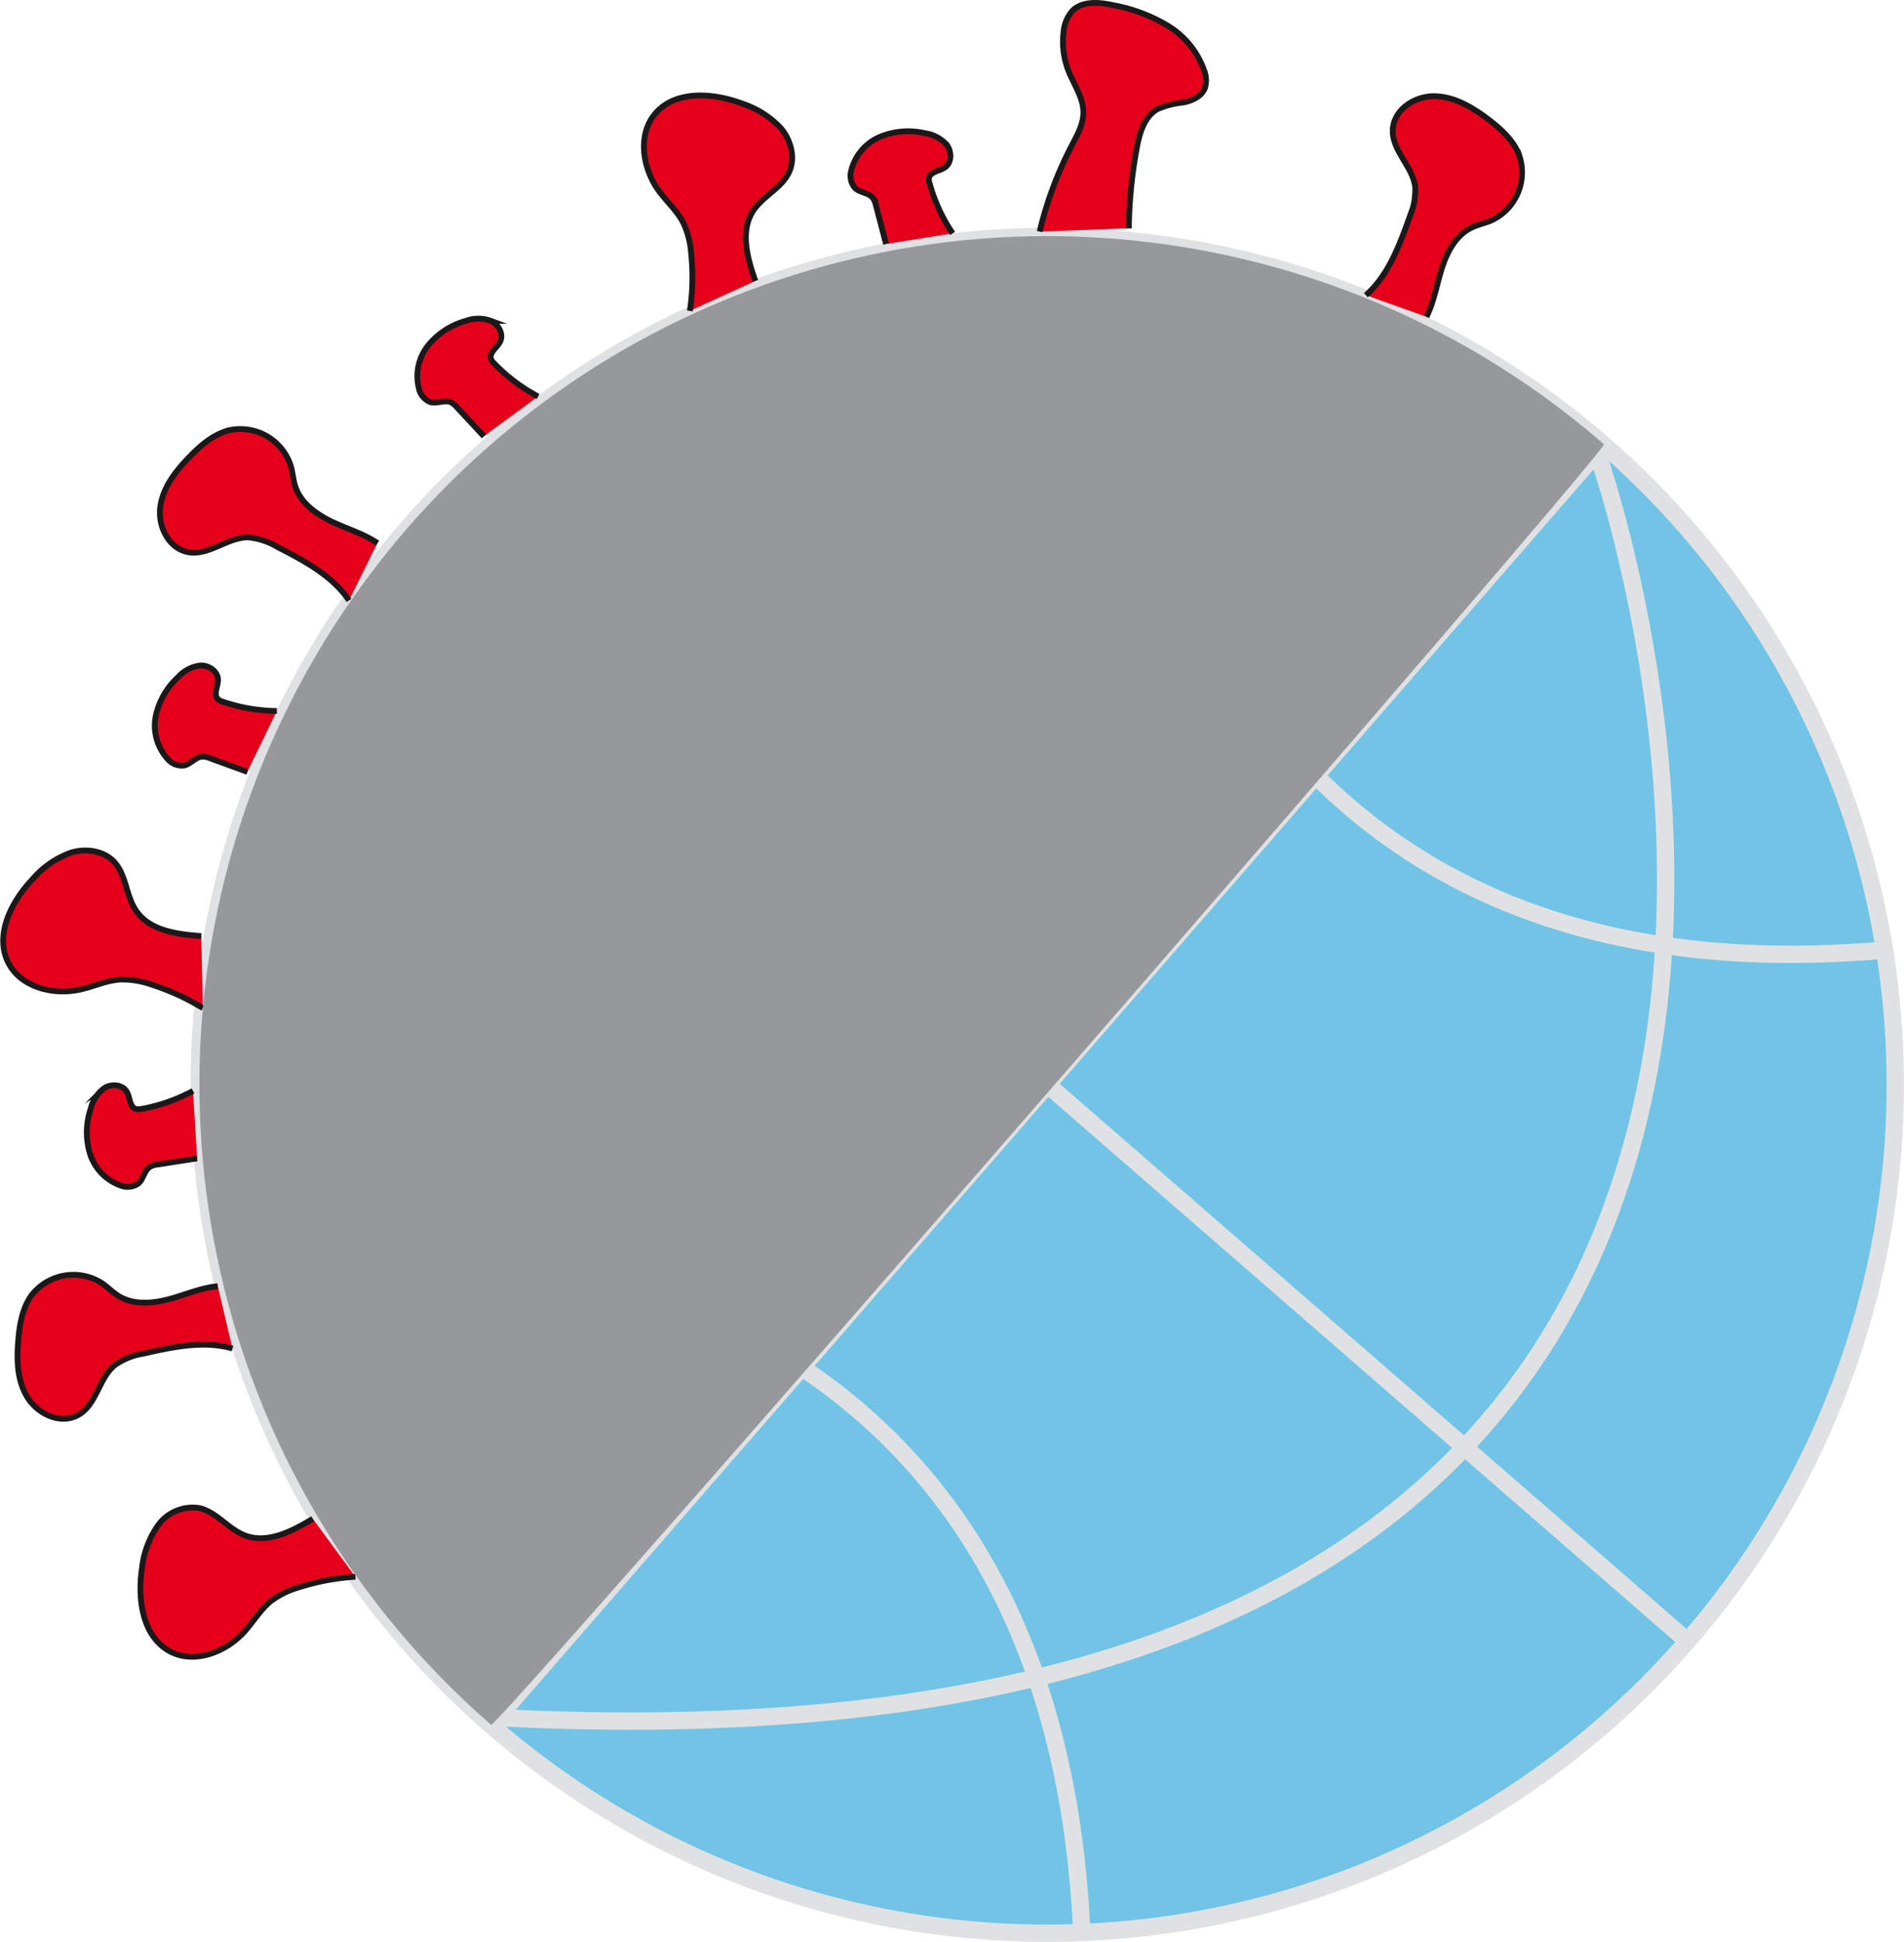 <svg xmlns="http://www.w3.org/2000/svg" viewBox="0 0 330.11 336.57"><defs><style>.cls-1{fill:#71c4e5;}.cls-1,.cls-4{stroke:#e0e1e3;stroke-width:3px;}.cls-1,.cls-2,.cls-3,.cls-4{stroke-miterlimit:10;}.cls-2{fill:#e4001b;}.cls-2,.cls-3{stroke:#1a1818;}.cls-3{fill:#e50019;}.cls-4{fill:none;}.cls-5{fill:#96999c;}</style></defs><g id="Layer_2" data-name="Layer 2"><g id="Layer_1-2" data-name="Layer 1"><g id="Group_35" data-name="Group 35"><circle id="Ellipse_46" data-name="Ellipse 46" class="cls-1" cx="181.57" cy="188.03" r="147.03"/><path id="Path_53" data-name="Path 53" class="cls-2" d="M180.25,40.14a64.35,64.35,0,0,1,5.58-14.94c.94-1.81,2-3.67,2-5.71,0-2.57-1.64-4.81-2.58-7.2a13.72,13.72,0,0,1-.86-6.68,6.28,6.28,0,0,1,1.54-3.74c1.72-1.71,4.53-1.52,6.91-1a28.23,28.23,0,0,1,9.57,3.55,14.85,14.85,0,0,1,6.37,7.8,4.59,4.59,0,0,1,.11,3.08c-.58,1.45-2.2,2.16-3.73,2.47a15.23,15.23,0,0,0-4.49,1.15c-2.29,1.31-3.1,4.17-3.58,6.76a83.2,83.2,0,0,0-1.38,13.9"/><path id="Path_54" data-name="Path 54" class="cls-2" d="M119.61,53.89a39.76,39.76,0,0,0,.22-9.93,15.12,15.12,0,0,0-1.28-5.16c-1-2.1-2.84-3.72-4.24-5.6-2.89-3.89-3.86-9.74-.75-13.46,3.46-4.14,10-3.7,15.05-1.81a16,16,0,0,1,6.79,4.3c1.74,2.08,2.55,5.11,1.43,7.57-1.28,2.82-4.58,4.17-6.26,6.77-2.27,3.52-1,8.16.4,12.12"/><path id="Path_55" data-name="Path 55" class="cls-3" d="M236.82,51.16c3.89-3.45,5.78-8.57,7.54-13.46a11.86,11.86,0,0,0,1-5.29c-.42-3.51-3.92-6.2-3.89-9.74s3.66-6,7.11-6,6.62,1.87,9.38,3.95c2.2,1.66,4.36,3.59,5.39,6.15a9.19,9.19,0,0,1-4.82,11.46c-1.11.47-2.32.7-3.4,1.23-2.67,1.29-4.21,4.14-5.12,7s-1.36,5.8-2.69,8.45"/><path id="Path_56" data-name="Path 56" class="cls-2" d="M48,123.23a30.29,30.29,0,0,1-9.43-1.63,2.13,2.13,0,0,1-.77-.41c-.85-.8,0-2.18,0-3.35,0-1.48-1.59-2.58-3.07-2.5a6.24,6.24,0,0,0-3.84,2A12.81,12.81,0,0,0,27,124.1a8.58,8.58,0,0,0,2,7.37,3.22,3.22,0,0,0,2.91,1.21c1.15-.25,2-1.46,3.13-1.55a3.54,3.54,0,0,1,1.43.31l6.43,2.35"/><path id="Path_57" data-name="Path 57" class="cls-2" d="M93.29,68.71a30.14,30.14,0,0,1-7.65-5.77,2.08,2.08,0,0,1-.5-.7c-.39-1.1,1-1.93,1.56-3,.68-1.31-.25-3-1.59-3.63a6.29,6.29,0,0,0-4.34,0,12.88,12.88,0,0,0-6.53,4.24,8.55,8.55,0,0,0-1.62,7.44,3.23,3.23,0,0,0,2,2.41c1.14.3,2.41-.41,3.5,0a3.61,3.61,0,0,1,1.13.93l4.65,5"/><path id="Path_58" data-name="Path 58" class="cls-2" d="M165.17,40.45a29.75,29.75,0,0,1-4-8.68,1.93,1.93,0,0,1-.11-.86c.17-1.15,1.81-1.22,2.77-1.89,1.22-.84,1.2-2.78.3-3.95a6.29,6.29,0,0,0-3.85-2,12.78,12.78,0,0,0-7.75.66,8.6,8.6,0,0,0-4.94,5.81,3.26,3.26,0,0,0,.67,3.08c.86.8,2.32.77,3.06,1.69a3.49,3.49,0,0,1,.56,1.35l1.74,6.63"/><path id="Path_59" data-name="Path 59" class="cls-2" d="M40.31,233.72c-5-1.42-10.33-.27-15.4.88a11.9,11.9,0,0,0-5,2c-2.74,2.25-3.13,6.65-6.13,8.52s-7,.15-8.91-2.76-2-6.58-1.71-10c.22-2.76.69-5.61,2.3-7.86a9.19,9.19,0,0,1,12.25-2.09c1,.69,1.83,1.58,2.86,2.21,2.52,1.55,5.75,1.32,8.62.57s5.62-2,8.57-2.27"/><path id="Path_60" data-name="Path 60" class="cls-2" d="M61.62,273.28a40.61,40.61,0,0,0-9.77,1.83,14.91,14.91,0,0,0-4.78,2.31c-1.84,1.45-3.06,3.54-4.61,5.29-3.22,3.63-8.75,5.78-13,3.5-4.75-2.55-5.66-9-4.85-14.36a15.92,15.92,0,0,1,2.82-7.53,7.4,7.4,0,0,1,7.12-2.95c3,.67,5,3.63,7.9,4.74,3.92,1.5,8.19-.72,11.78-2.88"/><path id="Path_61" data-name="Path 61" class="cls-2" d="M35.17,174.72a40.76,40.76,0,0,0-9-4.1,15.08,15.08,0,0,0-5.24-.85c-2.35.13-4.54,1.15-6.82,1.69-4.71,1.13-10.48-.27-12.67-4.6-2.44-4.81.53-10.64,4.25-14.54a15.83,15.83,0,0,1,6.62-4.55c2.59-.79,5.7-.35,7.53,1.65,2.09,2.28,2,5.86,3.76,8.42,2.35,3.47,7.12,4.09,11.3,4.39"/><path id="Path_62" data-name="Path 62" class="cls-2" d="M60.51,104.06c-2.92-4.31-7.74-6.85-12.37-9.23A11.9,11.9,0,0,0,43,93.14c-3.53,0-6.66,3.09-10.16,2.6s-5.5-4.42-5.06-7.84,2.71-6.32,5.13-8.78c1.93-2,4.13-3.86,6.81-4.55a9.19,9.19,0,0,1,10.73,6.27c.31,1.16.39,2.38.77,3.53.94,2.8,3.56,4.71,6.23,6s5.58,2.1,8,3.76"/><path id="Path_63" data-name="Path 63" class="cls-2" d="M33.46,189.07a30.23,30.23,0,0,1-9,3.14,2.26,2.26,0,0,1-.86,0c-1.13-.29-1-1.93-1.6-2.95-.71-1.3-2.64-1.48-3.89-.7a6.3,6.3,0,0,0-2.39,3.62,12.76,12.76,0,0,0-.12,7.78,8.56,8.56,0,0,0,5.27,5.5,3.27,3.27,0,0,0,3.13-.34c.89-.79,1-2.23,2-2.88a3.49,3.49,0,0,1,1.41-.42l6.77-1.05"/><path id="Path_64" data-name="Path 64" class="cls-1" d="M86.25,297.69,276.89,78.38S360.13,311.64,86.25,297.69Z"/><path id="Path_65" data-name="Path 65" class="cls-4" d="M191.81,50.26s5.55,125.62,134.46,114.44"/><path id="Path_66" data-name="Path 66" class="cls-4" d="M55.49,216.26s125.18-12,132,117.23"/><line id="Line_9" data-name="Line 9" class="cls-4" x1="181.61" y1="187.99" x2="292.58" y2="284.45"/><path id="Path_72" data-name="Path 72" class="cls-5" d="M70.65,91.52A147,147,0,0,1,278.08,77h0c.95.83-192,222.77-192.93,221.93A147,147,0,0,1,70.65,91.52Z"/></g></g></g></svg>